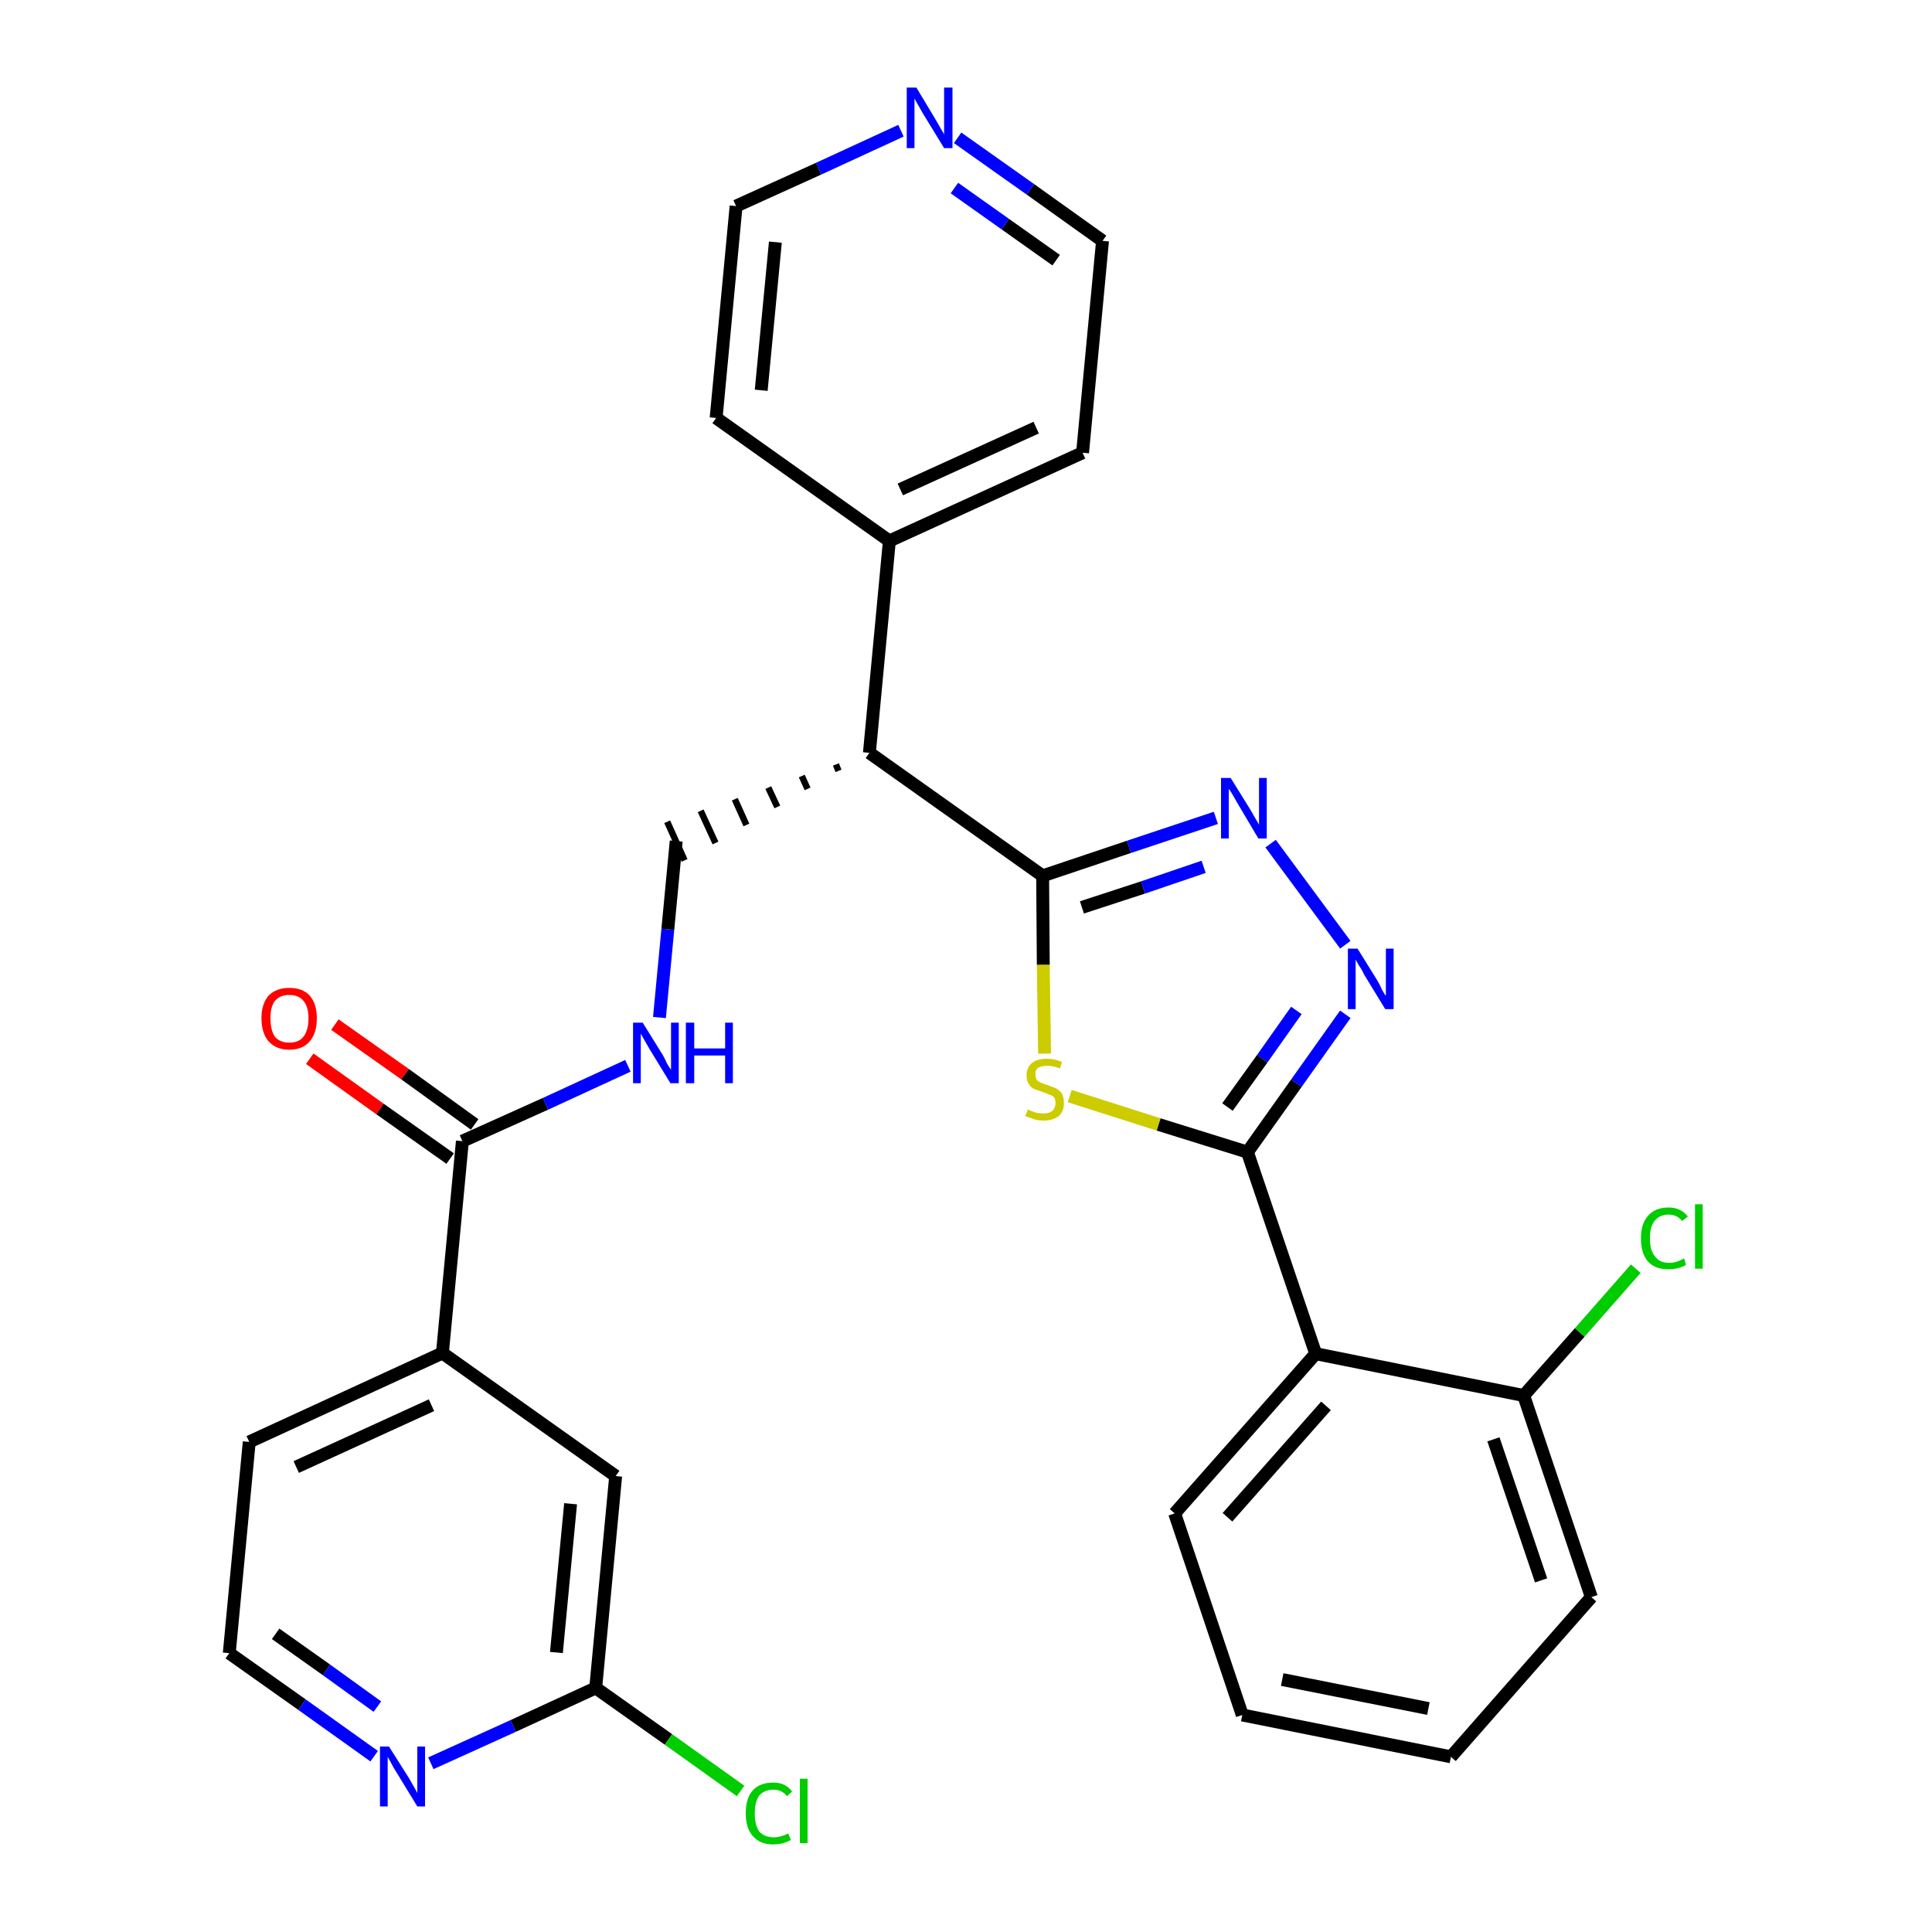 <?xml version='1.0' encoding='iso-8859-1'?>
<svg version='1.1' baseProfile='full'
              xmlns='http://www.w3.org/2000/svg'
                      xmlns:rdkit='http://www.rdkit.org/xml'
                      xmlns:xlink='http://www.w3.org/1999/xlink'
                  xml:space='preserve'
width='300px' height='300px' viewBox='0 0 300 300'>
<!-- END OF HEADER -->
<path class='bond-0 atom-0 atom-1' d='M 48.1,164.4 L 59.0,172.2' style='fill:none;fill-rule:evenodd;stroke:#FF0000;stroke-width:2.0px;stroke-linecap:butt;stroke-linejoin:miter;stroke-opacity:1' />
<path class='bond-0 atom-0 atom-1' d='M 59.0,172.2 L 69.9,179.9' style='fill:none;fill-rule:evenodd;stroke:#000000;stroke-width:2.0px;stroke-linecap:butt;stroke-linejoin:miter;stroke-opacity:1' />
<path class='bond-0 atom-0 atom-1' d='M 52.0,159.1 L 62.9,166.8' style='fill:none;fill-rule:evenodd;stroke:#FF0000;stroke-width:2.0px;stroke-linecap:butt;stroke-linejoin:miter;stroke-opacity:1' />
<path class='bond-0 atom-0 atom-1' d='M 62.9,166.8 L 73.7,174.6' style='fill:none;fill-rule:evenodd;stroke:#000000;stroke-width:2.0px;stroke-linecap:butt;stroke-linejoin:miter;stroke-opacity:1' />
<path class='bond-1 atom-1 atom-2' d='M 71.8,177.2 L 84.7,171.4' style='fill:none;fill-rule:evenodd;stroke:#000000;stroke-width:2.0px;stroke-linecap:butt;stroke-linejoin:miter;stroke-opacity:1' />
<path class='bond-1 atom-1 atom-2' d='M 84.7,171.4 L 97.5,165.5' style='fill:none;fill-rule:evenodd;stroke:#0000FF;stroke-width:2.0px;stroke-linecap:butt;stroke-linejoin:miter;stroke-opacity:1' />
<path class='bond-22 atom-1 atom-23' d='M 71.8,177.2 L 68.7,210.1' style='fill:none;fill-rule:evenodd;stroke:#000000;stroke-width:2.0px;stroke-linecap:butt;stroke-linejoin:miter;stroke-opacity:1' />
<path class='bond-2 atom-2 atom-3' d='M 102.4,158.0 L 103.7,144.3' style='fill:none;fill-rule:evenodd;stroke:#0000FF;stroke-width:2.0px;stroke-linecap:butt;stroke-linejoin:miter;stroke-opacity:1' />
<path class='bond-2 atom-2 atom-3' d='M 103.7,144.3 L 105.0,130.6' style='fill:none;fill-rule:evenodd;stroke:#000000;stroke-width:2.0px;stroke-linecap:butt;stroke-linejoin:miter;stroke-opacity:1' />
<path class='bond-3 atom-4 atom-3' d='M 129.8,118.7 L 130.2,119.7' style='fill:none;fill-rule:evenodd;stroke:#000000;stroke-width:1.0px;stroke-linecap:butt;stroke-linejoin:miter;stroke-opacity:1' />
<path class='bond-3 atom-4 atom-3' d='M 124.5,120.5 L 125.4,122.5' style='fill:none;fill-rule:evenodd;stroke:#000000;stroke-width:1.0px;stroke-linecap:butt;stroke-linejoin:miter;stroke-opacity:1' />
<path class='bond-3 atom-4 atom-3' d='M 119.3,122.3 L 120.7,125.3' style='fill:none;fill-rule:evenodd;stroke:#000000;stroke-width:1.0px;stroke-linecap:butt;stroke-linejoin:miter;stroke-opacity:1' />
<path class='bond-3 atom-4 atom-3' d='M 114.1,124.1 L 115.9,128.1' style='fill:none;fill-rule:evenodd;stroke:#000000;stroke-width:1.0px;stroke-linecap:butt;stroke-linejoin:miter;stroke-opacity:1' />
<path class='bond-3 atom-4 atom-3' d='M 108.8,125.9 L 111.1,130.9' style='fill:none;fill-rule:evenodd;stroke:#000000;stroke-width:1.0px;stroke-linecap:butt;stroke-linejoin:miter;stroke-opacity:1' />
<path class='bond-3 atom-4 atom-3' d='M 103.6,127.6 L 106.3,133.6' style='fill:none;fill-rule:evenodd;stroke:#000000;stroke-width:1.0px;stroke-linecap:butt;stroke-linejoin:miter;stroke-opacity:1' />
<path class='bond-4 atom-4 atom-5' d='M 135.0,116.9 L 138.1,84.0' style='fill:none;fill-rule:evenodd;stroke:#000000;stroke-width:2.0px;stroke-linecap:butt;stroke-linejoin:miter;stroke-opacity:1' />
<path class='bond-10 atom-4 atom-11' d='M 135.0,116.9 L 161.9,136.0' style='fill:none;fill-rule:evenodd;stroke:#000000;stroke-width:2.0px;stroke-linecap:butt;stroke-linejoin:miter;stroke-opacity:1' />
<path class='bond-5 atom-5 atom-6' d='M 138.1,84.0 L 168.1,70.3' style='fill:none;fill-rule:evenodd;stroke:#000000;stroke-width:2.0px;stroke-linecap:butt;stroke-linejoin:miter;stroke-opacity:1' />
<path class='bond-5 atom-5 atom-6' d='M 139.8,76.0 L 160.9,66.4' style='fill:none;fill-rule:evenodd;stroke:#000000;stroke-width:2.0px;stroke-linecap:butt;stroke-linejoin:miter;stroke-opacity:1' />
<path class='bond-29 atom-10 atom-5' d='M 111.2,64.9 L 138.1,84.0' style='fill:none;fill-rule:evenodd;stroke:#000000;stroke-width:2.0px;stroke-linecap:butt;stroke-linejoin:miter;stroke-opacity:1' />
<path class='bond-6 atom-6 atom-7' d='M 168.1,70.3 L 171.2,37.4' style='fill:none;fill-rule:evenodd;stroke:#000000;stroke-width:2.0px;stroke-linecap:butt;stroke-linejoin:miter;stroke-opacity:1' />
<path class='bond-7 atom-7 atom-8' d='M 171.2,37.4 L 160.0,29.4' style='fill:none;fill-rule:evenodd;stroke:#000000;stroke-width:2.0px;stroke-linecap:butt;stroke-linejoin:miter;stroke-opacity:1' />
<path class='bond-7 atom-7 atom-8' d='M 160.0,29.4 L 148.7,21.4' style='fill:none;fill-rule:evenodd;stroke:#0000FF;stroke-width:2.0px;stroke-linecap:butt;stroke-linejoin:miter;stroke-opacity:1' />
<path class='bond-7 atom-7 atom-8' d='M 164.0,40.4 L 156.1,34.8' style='fill:none;fill-rule:evenodd;stroke:#000000;stroke-width:2.0px;stroke-linecap:butt;stroke-linejoin:miter;stroke-opacity:1' />
<path class='bond-7 atom-7 atom-8' d='M 156.1,34.8 L 148.2,29.2' style='fill:none;fill-rule:evenodd;stroke:#0000FF;stroke-width:2.0px;stroke-linecap:butt;stroke-linejoin:miter;stroke-opacity:1' />
<path class='bond-8 atom-8 atom-9' d='M 139.9,20.3 L 127.1,26.2' style='fill:none;fill-rule:evenodd;stroke:#0000FF;stroke-width:2.0px;stroke-linecap:butt;stroke-linejoin:miter;stroke-opacity:1' />
<path class='bond-8 atom-8 atom-9' d='M 127.1,26.2 L 114.3,32.0' style='fill:none;fill-rule:evenodd;stroke:#000000;stroke-width:2.0px;stroke-linecap:butt;stroke-linejoin:miter;stroke-opacity:1' />
<path class='bond-9 atom-9 atom-10' d='M 114.3,32.0 L 111.2,64.9' style='fill:none;fill-rule:evenodd;stroke:#000000;stroke-width:2.0px;stroke-linecap:butt;stroke-linejoin:miter;stroke-opacity:1' />
<path class='bond-9 atom-9 atom-10' d='M 120.4,37.6 L 118.2,60.6' style='fill:none;fill-rule:evenodd;stroke:#000000;stroke-width:2.0px;stroke-linecap:butt;stroke-linejoin:miter;stroke-opacity:1' />
<path class='bond-11 atom-11 atom-12' d='M 161.9,136.0 L 175.3,131.5' style='fill:none;fill-rule:evenodd;stroke:#000000;stroke-width:2.0px;stroke-linecap:butt;stroke-linejoin:miter;stroke-opacity:1' />
<path class='bond-11 atom-11 atom-12' d='M 175.3,131.5 L 188.8,127.0' style='fill:none;fill-rule:evenodd;stroke:#0000FF;stroke-width:2.0px;stroke-linecap:butt;stroke-linejoin:miter;stroke-opacity:1' />
<path class='bond-11 atom-11 atom-12' d='M 168.0,140.9 L 177.5,137.8' style='fill:none;fill-rule:evenodd;stroke:#000000;stroke-width:2.0px;stroke-linecap:butt;stroke-linejoin:miter;stroke-opacity:1' />
<path class='bond-11 atom-11 atom-12' d='M 177.5,137.8 L 186.9,134.6' style='fill:none;fill-rule:evenodd;stroke:#0000FF;stroke-width:2.0px;stroke-linecap:butt;stroke-linejoin:miter;stroke-opacity:1' />
<path class='bond-30 atom-22 atom-11' d='M 162.2,163.6 L 162.0,149.8' style='fill:none;fill-rule:evenodd;stroke:#CCCC00;stroke-width:2.0px;stroke-linecap:butt;stroke-linejoin:miter;stroke-opacity:1' />
<path class='bond-30 atom-22 atom-11' d='M 162.0,149.8 L 161.9,136.0' style='fill:none;fill-rule:evenodd;stroke:#000000;stroke-width:2.0px;stroke-linecap:butt;stroke-linejoin:miter;stroke-opacity:1' />
<path class='bond-12 atom-12 atom-13' d='M 197.3,131.0 L 208.9,146.7' style='fill:none;fill-rule:evenodd;stroke:#0000FF;stroke-width:2.0px;stroke-linecap:butt;stroke-linejoin:miter;stroke-opacity:1' />
<path class='bond-13 atom-13 atom-14' d='M 208.9,157.5 L 201.3,168.2' style='fill:none;fill-rule:evenodd;stroke:#0000FF;stroke-width:2.0px;stroke-linecap:butt;stroke-linejoin:miter;stroke-opacity:1' />
<path class='bond-13 atom-13 atom-14' d='M 201.3,168.2 L 193.7,178.9' style='fill:none;fill-rule:evenodd;stroke:#000000;stroke-width:2.0px;stroke-linecap:butt;stroke-linejoin:miter;stroke-opacity:1' />
<path class='bond-13 atom-13 atom-14' d='M 201.3,156.9 L 196.0,164.4' style='fill:none;fill-rule:evenodd;stroke:#0000FF;stroke-width:2.0px;stroke-linecap:butt;stroke-linejoin:miter;stroke-opacity:1' />
<path class='bond-13 atom-13 atom-14' d='M 196.0,164.4 L 190.6,171.9' style='fill:none;fill-rule:evenodd;stroke:#000000;stroke-width:2.0px;stroke-linecap:butt;stroke-linejoin:miter;stroke-opacity:1' />
<path class='bond-14 atom-14 atom-15' d='M 193.7,178.9 L 204.3,210.2' style='fill:none;fill-rule:evenodd;stroke:#000000;stroke-width:2.0px;stroke-linecap:butt;stroke-linejoin:miter;stroke-opacity:1' />
<path class='bond-21 atom-14 atom-22' d='M 193.7,178.9 L 179.9,174.6' style='fill:none;fill-rule:evenodd;stroke:#000000;stroke-width:2.0px;stroke-linecap:butt;stroke-linejoin:miter;stroke-opacity:1' />
<path class='bond-21 atom-14 atom-22' d='M 179.9,174.6 L 166.1,170.2' style='fill:none;fill-rule:evenodd;stroke:#CCCC00;stroke-width:2.0px;stroke-linecap:butt;stroke-linejoin:miter;stroke-opacity:1' />
<path class='bond-15 atom-15 atom-16' d='M 204.3,210.2 L 182.4,235.0' style='fill:none;fill-rule:evenodd;stroke:#000000;stroke-width:2.0px;stroke-linecap:butt;stroke-linejoin:miter;stroke-opacity:1' />
<path class='bond-15 atom-15 atom-16' d='M 205.9,218.3 L 190.6,235.6' style='fill:none;fill-rule:evenodd;stroke:#000000;stroke-width:2.0px;stroke-linecap:butt;stroke-linejoin:miter;stroke-opacity:1' />
<path class='bond-32 atom-20 atom-15' d='M 236.6,216.7 L 204.3,210.2' style='fill:none;fill-rule:evenodd;stroke:#000000;stroke-width:2.0px;stroke-linecap:butt;stroke-linejoin:miter;stroke-opacity:1' />
<path class='bond-16 atom-16 atom-17' d='M 182.4,235.0 L 192.9,266.3' style='fill:none;fill-rule:evenodd;stroke:#000000;stroke-width:2.0px;stroke-linecap:butt;stroke-linejoin:miter;stroke-opacity:1' />
<path class='bond-17 atom-17 atom-18' d='M 192.9,266.3 L 225.3,272.8' style='fill:none;fill-rule:evenodd;stroke:#000000;stroke-width:2.0px;stroke-linecap:butt;stroke-linejoin:miter;stroke-opacity:1' />
<path class='bond-17 atom-17 atom-18' d='M 199.1,260.8 L 221.8,265.3' style='fill:none;fill-rule:evenodd;stroke:#000000;stroke-width:2.0px;stroke-linecap:butt;stroke-linejoin:miter;stroke-opacity:1' />
<path class='bond-18 atom-18 atom-19' d='M 225.3,272.8 L 247.1,248.0' style='fill:none;fill-rule:evenodd;stroke:#000000;stroke-width:2.0px;stroke-linecap:butt;stroke-linejoin:miter;stroke-opacity:1' />
<path class='bond-19 atom-19 atom-20' d='M 247.1,248.0 L 236.6,216.7' style='fill:none;fill-rule:evenodd;stroke:#000000;stroke-width:2.0px;stroke-linecap:butt;stroke-linejoin:miter;stroke-opacity:1' />
<path class='bond-19 atom-19 atom-20' d='M 239.3,245.4 L 231.9,223.5' style='fill:none;fill-rule:evenodd;stroke:#000000;stroke-width:2.0px;stroke-linecap:butt;stroke-linejoin:miter;stroke-opacity:1' />
<path class='bond-20 atom-20 atom-21' d='M 236.6,216.7 L 245.3,206.9' style='fill:none;fill-rule:evenodd;stroke:#000000;stroke-width:2.0px;stroke-linecap:butt;stroke-linejoin:miter;stroke-opacity:1' />
<path class='bond-20 atom-20 atom-21' d='M 245.3,206.9 L 254.0,197.0' style='fill:none;fill-rule:evenodd;stroke:#00CC00;stroke-width:2.0px;stroke-linecap:butt;stroke-linejoin:miter;stroke-opacity:1' />
<path class='bond-23 atom-23 atom-24' d='M 68.7,210.1 L 38.7,223.9' style='fill:none;fill-rule:evenodd;stroke:#000000;stroke-width:2.0px;stroke-linecap:butt;stroke-linejoin:miter;stroke-opacity:1' />
<path class='bond-23 atom-23 atom-24' d='M 67.0,218.2 L 46.0,227.8' style='fill:none;fill-rule:evenodd;stroke:#000000;stroke-width:2.0px;stroke-linecap:butt;stroke-linejoin:miter;stroke-opacity:1' />
<path class='bond-31 atom-29 atom-23' d='M 95.6,229.2 L 68.7,210.1' style='fill:none;fill-rule:evenodd;stroke:#000000;stroke-width:2.0px;stroke-linecap:butt;stroke-linejoin:miter;stroke-opacity:1' />
<path class='bond-24 atom-24 atom-25' d='M 38.7,223.9 L 35.6,256.7' style='fill:none;fill-rule:evenodd;stroke:#000000;stroke-width:2.0px;stroke-linecap:butt;stroke-linejoin:miter;stroke-opacity:1' />
<path class='bond-25 atom-25 atom-26' d='M 35.6,256.7 L 46.9,264.7' style='fill:none;fill-rule:evenodd;stroke:#000000;stroke-width:2.0px;stroke-linecap:butt;stroke-linejoin:miter;stroke-opacity:1' />
<path class='bond-25 atom-25 atom-26' d='M 46.9,264.7 L 58.1,272.7' style='fill:none;fill-rule:evenodd;stroke:#0000FF;stroke-width:2.0px;stroke-linecap:butt;stroke-linejoin:miter;stroke-opacity:1' />
<path class='bond-25 atom-25 atom-26' d='M 42.8,253.7 L 50.7,259.3' style='fill:none;fill-rule:evenodd;stroke:#000000;stroke-width:2.0px;stroke-linecap:butt;stroke-linejoin:miter;stroke-opacity:1' />
<path class='bond-25 atom-25 atom-26' d='M 50.7,259.3 L 58.6,265.0' style='fill:none;fill-rule:evenodd;stroke:#0000FF;stroke-width:2.0px;stroke-linecap:butt;stroke-linejoin:miter;stroke-opacity:1' />
<path class='bond-26 atom-26 atom-27' d='M 66.9,273.8 L 79.7,268.0' style='fill:none;fill-rule:evenodd;stroke:#0000FF;stroke-width:2.0px;stroke-linecap:butt;stroke-linejoin:miter;stroke-opacity:1' />
<path class='bond-26 atom-26 atom-27' d='M 79.7,268.0 L 92.5,262.1' style='fill:none;fill-rule:evenodd;stroke:#000000;stroke-width:2.0px;stroke-linecap:butt;stroke-linejoin:miter;stroke-opacity:1' />
<path class='bond-27 atom-27 atom-28' d='M 92.5,262.1 L 103.8,270.1' style='fill:none;fill-rule:evenodd;stroke:#000000;stroke-width:2.0px;stroke-linecap:butt;stroke-linejoin:miter;stroke-opacity:1' />
<path class='bond-27 atom-27 atom-28' d='M 103.8,270.1 L 115.0,278.1' style='fill:none;fill-rule:evenodd;stroke:#00CC00;stroke-width:2.0px;stroke-linecap:butt;stroke-linejoin:miter;stroke-opacity:1' />
<path class='bond-28 atom-27 atom-29' d='M 92.5,262.1 L 95.6,229.2' style='fill:none;fill-rule:evenodd;stroke:#000000;stroke-width:2.0px;stroke-linecap:butt;stroke-linejoin:miter;stroke-opacity:1' />
<path class='bond-28 atom-27 atom-29' d='M 86.4,256.6 L 88.6,233.5' style='fill:none;fill-rule:evenodd;stroke:#000000;stroke-width:2.0px;stroke-linecap:butt;stroke-linejoin:miter;stroke-opacity:1' />
<path  class='atom-0' d='M 40.6 158.1
Q 40.6 155.9, 41.7 154.6
Q 42.9 153.4, 44.9 153.4
Q 47.0 153.4, 48.1 154.6
Q 49.2 155.9, 49.2 158.1
Q 49.2 160.4, 48.1 161.7
Q 47.0 163.0, 44.9 163.0
Q 42.9 163.0, 41.7 161.7
Q 40.6 160.4, 40.6 158.1
M 44.9 161.9
Q 46.4 161.9, 47.1 161.0
Q 47.9 160.0, 47.9 158.1
Q 47.9 156.3, 47.1 155.4
Q 46.4 154.5, 44.9 154.5
Q 43.5 154.5, 42.7 155.4
Q 42.0 156.3, 42.0 158.1
Q 42.0 160.0, 42.7 161.0
Q 43.5 161.9, 44.9 161.9
' fill='#FF0000'/>
<path  class='atom-2' d='M 99.8 158.8
L 102.9 163.8
Q 103.2 164.3, 103.6 165.2
Q 104.1 166.0, 104.2 166.1
L 104.2 158.8
L 105.4 158.8
L 105.4 168.2
L 104.1 168.2
L 100.8 162.8
Q 100.4 162.1, 100.0 161.4
Q 99.6 160.7, 99.5 160.5
L 99.5 168.2
L 98.3 168.2
L 98.3 158.8
L 99.8 158.8
' fill='#0000FF'/>
<path  class='atom-2' d='M 106.5 158.8
L 107.8 158.8
L 107.8 162.8
L 112.6 162.8
L 112.6 158.8
L 113.8 158.8
L 113.8 168.2
L 112.6 168.2
L 112.6 163.9
L 107.8 163.9
L 107.8 168.2
L 106.5 168.2
L 106.5 158.8
' fill='#0000FF'/>
<path  class='atom-8' d='M 142.3 13.6
L 145.3 18.6
Q 145.6 19.1, 146.1 20.0
Q 146.6 20.8, 146.6 20.9
L 146.6 13.6
L 147.9 13.6
L 147.9 23.0
L 146.6 23.0
L 143.3 17.6
Q 142.9 16.9, 142.5 16.2
Q 142.1 15.5, 142.0 15.3
L 142.0 23.0
L 140.8 23.0
L 140.8 13.6
L 142.3 13.6
' fill='#0000FF'/>
<path  class='atom-12' d='M 191.1 120.8
L 194.2 125.8
Q 194.5 126.3, 195.0 127.2
Q 195.5 128.0, 195.5 128.1
L 195.5 120.8
L 196.7 120.8
L 196.7 130.2
L 195.4 130.2
L 192.2 124.8
Q 191.8 124.1, 191.4 123.4
Q 191.0 122.7, 190.8 122.5
L 190.8 130.2
L 189.6 130.2
L 189.6 120.8
L 191.1 120.8
' fill='#0000FF'/>
<path  class='atom-13' d='M 210.8 147.3
L 213.9 152.3
Q 214.2 152.8, 214.6 153.7
Q 215.1 154.6, 215.2 154.6
L 215.2 147.3
L 216.4 147.3
L 216.4 156.7
L 215.1 156.7
L 211.8 151.3
Q 211.5 150.6, 211.0 149.9
Q 210.6 149.2, 210.5 149.0
L 210.5 156.7
L 209.3 156.7
L 209.3 147.3
L 210.8 147.3
' fill='#0000FF'/>
<path  class='atom-21' d='M 254.8 192.3
Q 254.8 190.0, 255.9 188.8
Q 257.0 187.5, 259.1 187.5
Q 261.0 187.5, 262.1 188.9
L 261.2 189.6
Q 260.4 188.6, 259.1 188.6
Q 257.7 188.6, 256.9 189.6
Q 256.2 190.5, 256.2 192.3
Q 256.2 194.2, 257.0 195.1
Q 257.7 196.1, 259.2 196.1
Q 260.3 196.1, 261.5 195.4
L 261.8 196.4
Q 261.4 196.7, 260.6 196.9
Q 259.9 197.1, 259.1 197.1
Q 257.0 197.1, 255.9 195.9
Q 254.8 194.6, 254.8 192.3
' fill='#00CC00'/>
<path  class='atom-21' d='M 263.2 187.0
L 264.4 187.0
L 264.4 197.0
L 263.2 197.0
L 263.2 187.0
' fill='#00CC00'/>
<path  class='atom-22' d='M 159.6 172.3
Q 159.7 172.3, 160.1 172.5
Q 160.6 172.7, 161.0 172.8
Q 161.5 172.9, 162.0 172.9
Q 162.9 172.9, 163.4 172.5
Q 163.9 172.0, 163.9 171.3
Q 163.9 170.8, 163.7 170.4
Q 163.4 170.1, 163.0 170.0
Q 162.6 169.8, 162.0 169.6
Q 161.1 169.3, 160.6 169.1
Q 160.1 168.9, 159.8 168.4
Q 159.4 167.9, 159.4 167.0
Q 159.4 165.8, 160.2 165.1
Q 161.0 164.4, 162.6 164.4
Q 163.7 164.4, 164.9 164.9
L 164.6 165.9
Q 163.5 165.5, 162.7 165.5
Q 161.7 165.5, 161.2 165.8
Q 160.7 166.2, 160.8 166.9
Q 160.8 167.4, 161.0 167.7
Q 161.3 168.0, 161.6 168.1
Q 162.0 168.3, 162.7 168.5
Q 163.5 168.8, 164.0 169.0
Q 164.5 169.3, 164.9 169.8
Q 165.2 170.4, 165.2 171.3
Q 165.2 172.6, 164.4 173.3
Q 163.5 174.0, 162.1 174.0
Q 161.2 174.0, 160.6 173.8
Q 160.0 173.6, 159.2 173.3
L 159.6 172.3
' fill='#CCCC00'/>
<path  class='atom-26' d='M 60.4 271.2
L 63.5 276.1
Q 63.8 276.6, 64.3 277.5
Q 64.8 278.4, 64.8 278.4
L 64.8 271.2
L 66.0 271.2
L 66.0 280.5
L 64.8 280.5
L 61.5 275.1
Q 61.1 274.5, 60.7 273.7
Q 60.3 273.0, 60.2 272.8
L 60.2 280.5
L 59.0 280.5
L 59.0 271.2
L 60.4 271.2
' fill='#0000FF'/>
<path  class='atom-28' d='M 115.8 281.6
Q 115.8 279.2, 116.9 278.0
Q 118.0 276.8, 120.1 276.8
Q 122.0 276.8, 123.0 278.2
L 122.2 278.9
Q 121.4 277.9, 120.1 277.9
Q 118.7 277.9, 117.9 278.8
Q 117.2 279.8, 117.2 281.6
Q 117.2 283.4, 117.9 284.4
Q 118.7 285.3, 120.2 285.3
Q 121.2 285.3, 122.4 284.7
L 122.8 285.7
Q 122.3 286.0, 121.6 286.2
Q 120.9 286.4, 120.0 286.4
Q 118.0 286.4, 116.9 285.1
Q 115.8 283.9, 115.8 281.6
' fill='#00CC00'/>
<path  class='atom-28' d='M 124.2 276.2
L 125.4 276.2
L 125.4 286.2
L 124.2 286.2
L 124.2 276.2
' fill='#00CC00'/>
</svg>
